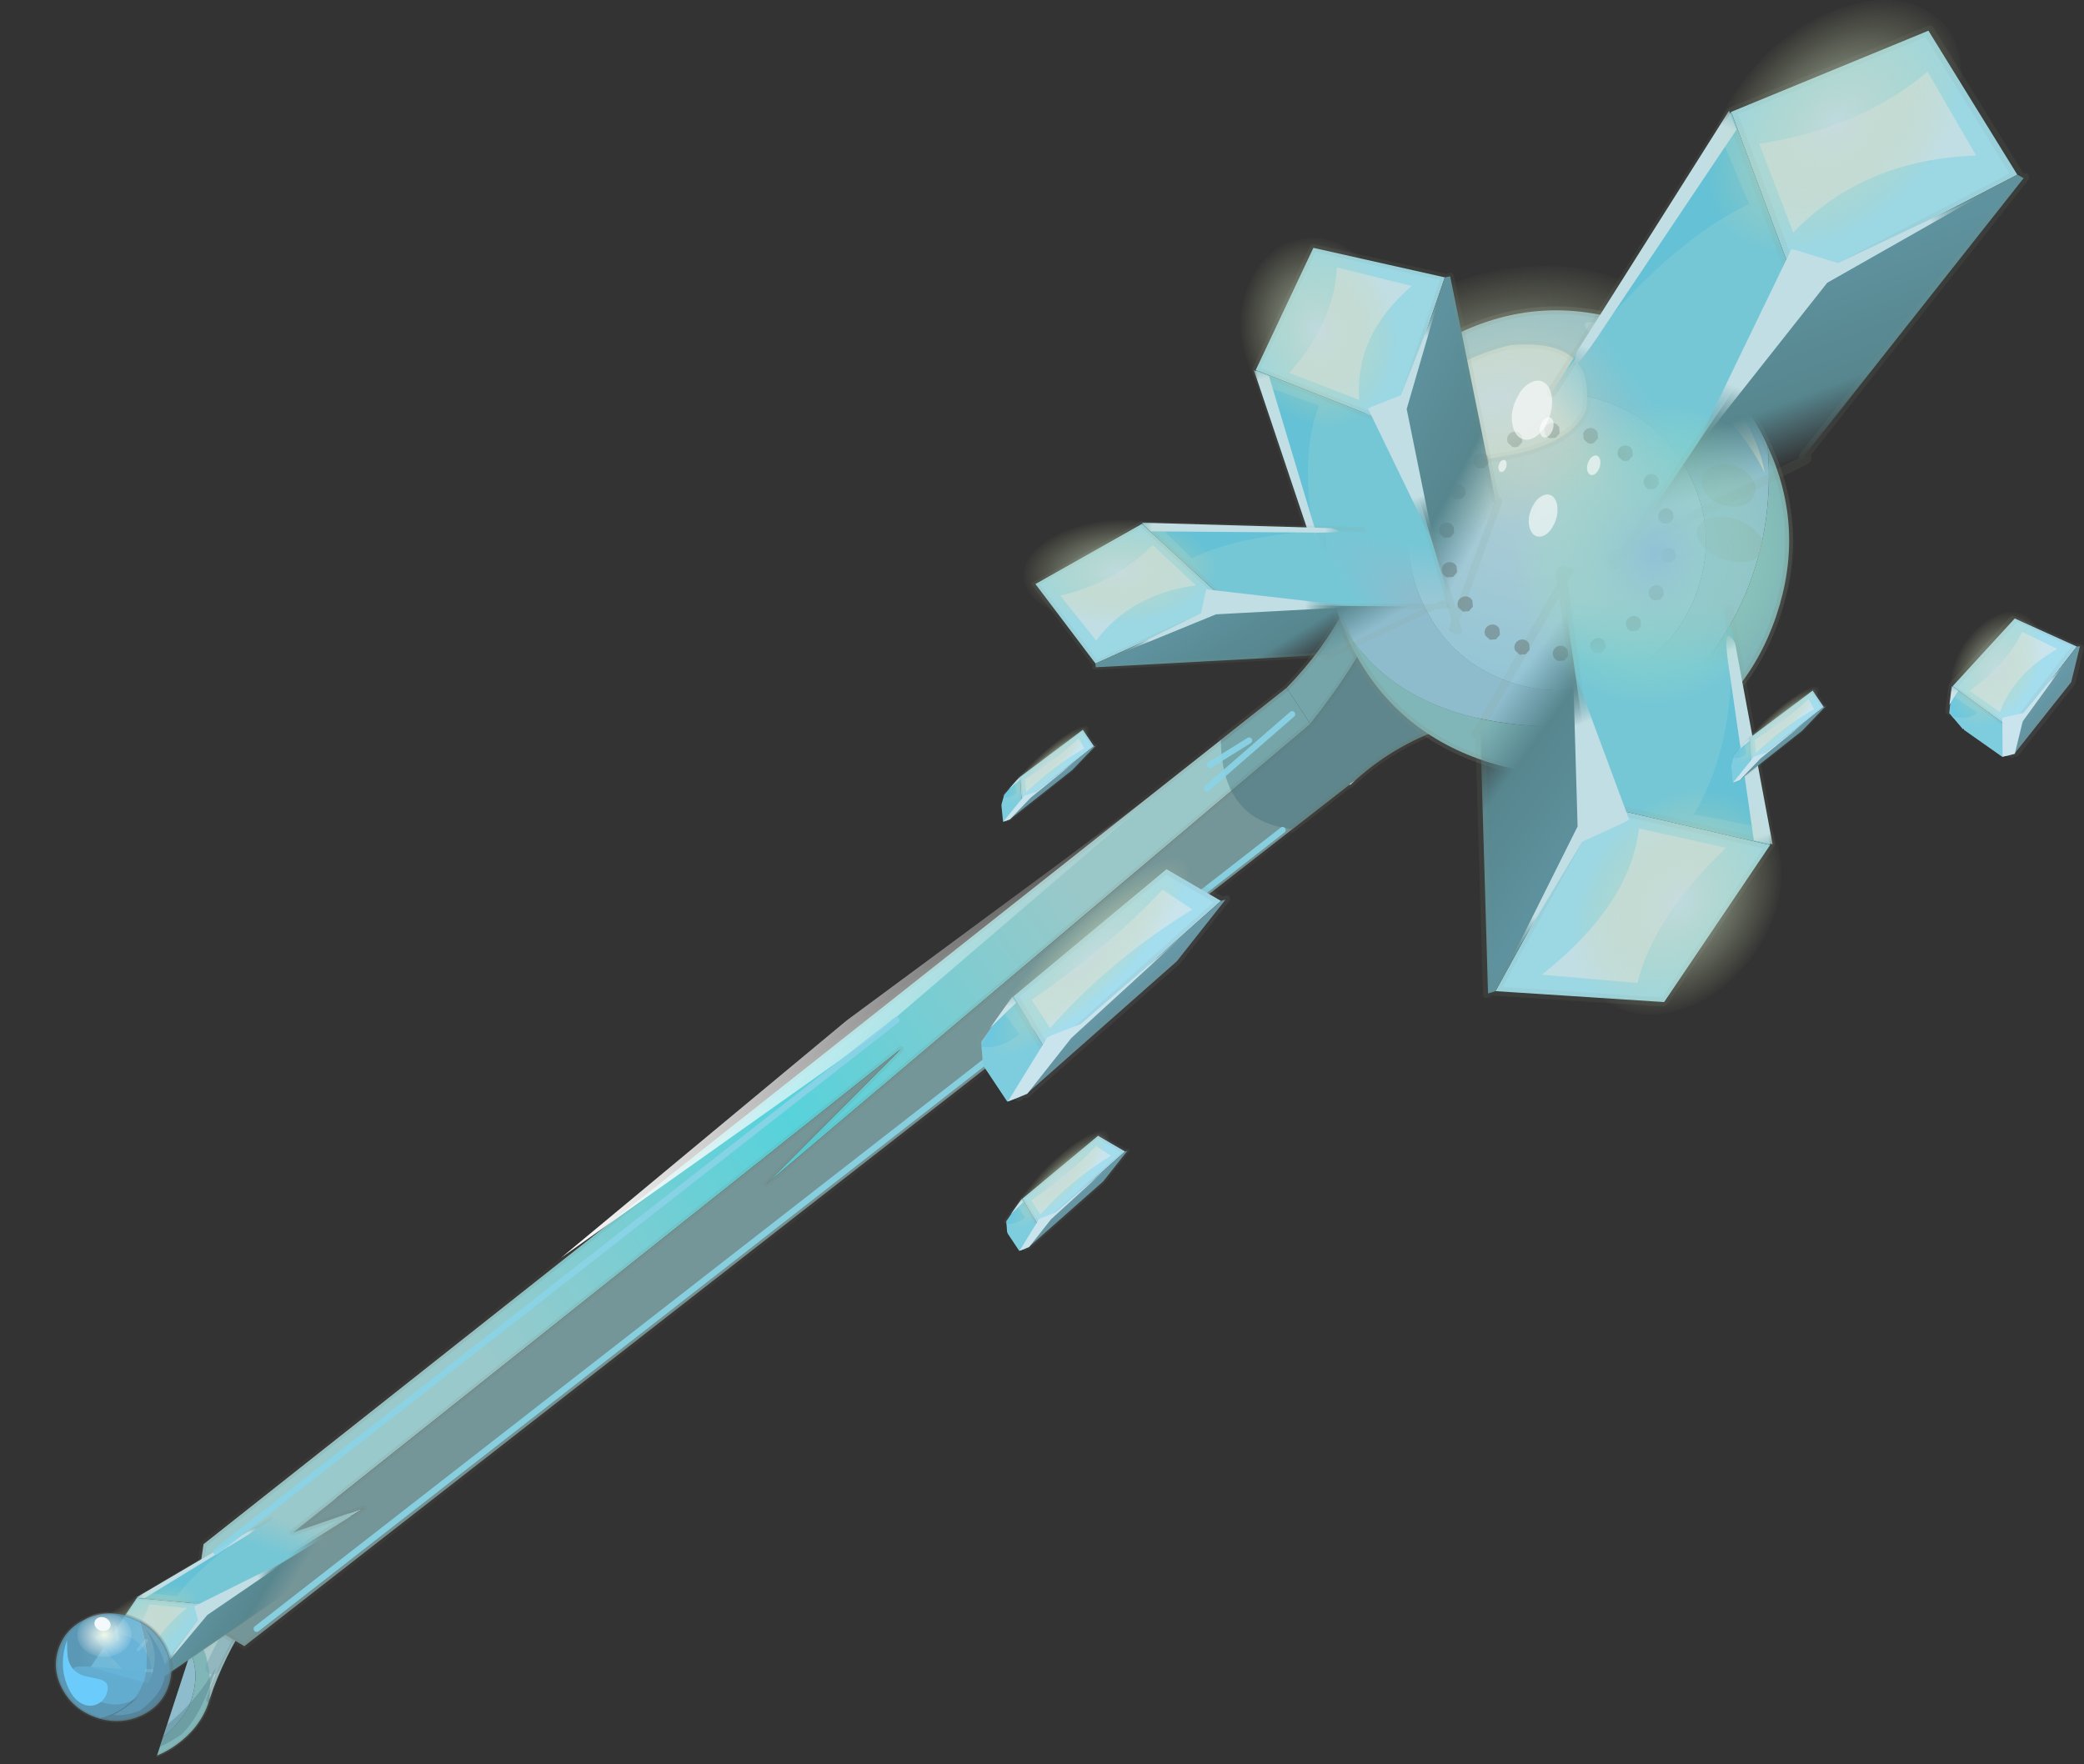<svg viewBox="0 0 336.4 284.75" xmlns="http://www.w3.org/2000/svg" xmlns:xlink="http://www.w3.org/1999/xlink"><rect x="0" y="0" width="336.4" height="284.75" fill="#333333" stroke="none"/><use transform="rotate(18.541 279.011 219.976) scale(.998)" width="299.15" height="392.3" xlink:href="#a"/><defs><g id="a" transform="translate(359.3 152.65)"><use transform="matrix(.866 .5 .56 -.832 -359.28 200.35)" width="78.65" height="78.7" xlink:href="#b"/><use transform="translate(-320.4 -55.1)" width="192.25" height="259.85" xlink:href="#c"/><use transform="translate(-231.26 -152.66) scale(1.187)" width="120.35" height="158.75" xlink:href="#d"/><use transform="matrix(.546 0 0 .5 -321.38 187.9)" width="35.4" height="36.9" xlink:href="#e"/><use transform="matrix(1.293 .227 -.525 1.46 -195.79 11.883)" width="14.3" height="35" xlink:href="#f"/><use transform="matrix(.641 .113 -.26 .723 -190.31 60.864)" width="14.3" height="35" xlink:href="#f"/><use transform="matrix(.333 .234 -.28 .595 -211.68 -.604)" width="14.3" height="35" xlink:href="#f"/><use transform="matrix(.333 .234 -.28 .595 -101.78 -44.154)" width="14.3" height="35" xlink:href="#f"/><use transform="matrix(1.404 .124 .061 .727 -82.371 -65.687)" width="14.3" height="35" xlink:href="#f"/><use transform="matrix(.604 -1.046 .6 .347 -168.55 -58.65)" width="14.6" height="29.15" xlink:href="#g"/></g><g id="b" transform="translate(24.85 11.45)"><clipPath id="i" transform="translate(24.85 11.45)"><use transform="translate(-24.85 -11.45)" width="78.65" height="78.7" xlink:href="#h"/></clipPath><g clip-path="url(#i)"><use transform="translate(-6.528 -6.378) scale(.498)" width="72.4" height="72.1" xlink:href="#j"/><use transform="translate(2 4.4)" width="26.45" height="56.15" xlink:href="#k"/><use transform="matrix(.175 .101 -.248 .43 6.8 -6.903)" width="56" height="56" xlink:href="#l"/><use transform="matrix(.056 -.006 .05 .493 9.83 26.865)" width="56" height="56" xlink:href="#l"/><use transform="translate(15.05 25.6)" width="9" height="25.5" xlink:href="#m"/></g></g><g id="h"><path d="M14.55 21.15q2.7 0 4.6-1.9t1.9-4.6-1.9-4.6-4.6-1.9-4.6 1.9-1.9 4.6 1.9 4.6 4.6 1.9m3.85 45.6-42.75-24.7 34.9-53 42.75 24.7-34.9 53" fill="#c8dbdd" fill-rule="evenodd" transform="translate(24.85 11.45)"/><path d="m18.4 66.75-42.75-24.7 34.9-53 42.75 24.7-34.9 53" fill="none" stroke="#2f4244" stroke-linecap="round" stroke-linejoin="round" stroke-opacity=".102" transform="translate(24.85 11.45)"/><path d="M14.55 21.15q-2.7 0-4.6-1.9t-1.9-4.6 1.9-4.6 4.6-1.9 4.6 1.9 1.9 4.6-1.9 4.6-4.6 1.9" fill="none" stroke="#2f4244" stroke-linecap="round" stroke-linejoin="round" stroke-opacity=".153" transform="translate(24.85 11.45)"/></g><g id="j" transform="translate(13.1 12.8)"><use transform="translate(-.5 -.5)" width="59.8" height="59.8" xlink:href="#n"/><use transform="matrix(.339 .449 -.704 .532 26.316 -12.816)" width="56" height="56" xlink:href="#o"/><use transform="translate(23.85 1.2)" width="27.75" height="11.45" xlink:href="#p"/></g><g id="n"><path d="M50.9 9.35q6.35 14.8.85 29.6-6.4 11.7-17 13.4Q17 57.4 6.45 47.8 0 39.95 0 29.4 0 17.2 8.6 8.6T29.4 0t20.8 8.6l.7.75M48.25 29.4q0-7.8-5.55-13.35-5.5-5.55-13.3-5.55t-13.35 5.55T10.5 29.4t5.55 13.3q5.55 5.55 13.35 5.55t13.3-5.55q5.55-5.5 5.55-13.3" fill="#8ebccc" fill-rule="evenodd" transform="translate(.5 .5)"/><path d="M48.25 29.4q0 7.8-5.55 13.3-5.5 5.55-13.3 5.55T16.05 42.7q-5.55-5.5-5.55-13.3t5.55-13.35T29.4 10.5t13.3 5.55q5.55 5.55 5.55 13.35" fill="url(#q)" fill-rule="evenodd" transform="translate(.5 .5)"/><path d="M6.45 47.8q10.55 9.6 28.3 4.55 10.6-1.7 17-13.4 5.5-14.8-.85-29.6 7.9 8.35 7.9 20.05 0 12.2-8.6 20.8t-20.8 8.6-20.8-8.6l-2.15-2.4" fill="#80b6b8" fill-rule="evenodd" transform="translate(.5 .5)"/><path d="m50.9 9.35-.7-.75Q41.6 0 29.4 0T8.6 8.6 0 29.4q0 10.55 6.45 18.4l2.15 2.4q8.6 8.6 20.8 8.6t20.8-8.6 8.6-20.8q0-11.7-7.9-20.05z" fill="none" stroke="#85907e" stroke-linecap="round" stroke-linejoin="round" stroke-opacity=".2" transform="translate(.5 .5)"/><path d="m4.25 27.05.5-.8q.25-12 11-18.7Q25.8 3.15 27.5 12.3q-.65 8.25-23.25 14.75" fill="#c8dbdd" fill-rule="evenodd" transform="translate(.5 .5)"/><path d="m4.25 27.05.5-.8q.25-12 11-18.7Q25.8 3.15 27.5 12.3q-.65 8.25-23.25 14.75z" fill="none" stroke="#858f7e" stroke-linecap="round" stroke-linejoin="round" stroke-opacity=".102" transform="translate(.5 .5)"/><path d="m42.45 21.9-.3.7-.7.3q-.4 0-.7-.3t-.3-.7.3-.7.7-.3.7.3l.3.7M44 25.85l.3.7-.3.7-.7.3-.7-.3q-.3-.3-.3-.7t.3-.7.7-.3.7.3m.1 5 .3.7-.3.7-.7.3q-.4 0-.7-.3t-.3-.7.3-.7.7-.3.7.3m-2.9 4.65q.3-.3.7-.3t.7.3l.3.7-.3.7-.7.3q-.4 0-.7-.3t-.3-.7.3-.7M29.8 14.55l.3.7-.3.7q-.3.3-.7.3l-.7-.3-.3-.7q0-.4.3-.7t.7-.3.7.3m-6.25.95q.3-.3.7-.3t.7.3l.3.7-.3.7-.7.3q-.4 0-.7-.3t-.3-.7.3-.7m-2.75 3.95q-.3.3-.7.3l-.7-.3q-.3-.3-.3-.7t.3-.7.7-.3.7.3l.3.7-.3.7m16.8-1.8q.3-.3.7-.3t.7.3l.3.7-.3.7-.7.3q-.4 0-.7-.3t-.3-.7.3-.7m-4.3-2.4q.3-.3.7-.3t.7.3l.3.7-.3.7q-.3.3-.7.3l-.7-.3q-.3-.3-.3-.7t.3-.7M16.2 22q.3-.3.7-.3t.7.3l.3.7-.3.7-.7.3q-.4 0-.7-.3t-.3-.7.3-.7m.15 5.4-.3.7-.7.3q-.4 0-.7-.3t-.3-.7.3-.7.7-.3l.7.3.3.7m-1.5 4.4q.3-.3.7-.3t.7.3l.3.7-.3.7-.7.3-.7-.3q-.3-.3-.3-.7t.3-.7m2.65 4.35q.4 0 .7.3l.3.7-.3.7-.7.3q-.4 0-.7-.3t-.3-.7.3-.7.7-.3m2.6 3.8q.3-.3.7-.3t.7.3l.3.7-.3.7-.7.3-.7-.3q-.3-.3-.3-.7t.3-.7m6.1 3-.3.7-.7.3-.7-.3q-.3-.3-.3-.7t.3-.7.7-.3.7.3l.3.7m3.9-.1.3.7-.3.7-.7.3-.7-.3q-.3-.3-.3-.7t.3-.7.7-.3.7.3m7.7-3.25q.3-.3.7-.3t.7.3l.3.7-.3.7-.7.3q-.4 0-.7-.3t-.3-.7.3-.7M35 42.05l.3.7-.3.7-.7.3q-.4 0-.7-.3t-.3-.7.3-.7.7-.3.7.3" fill="#6c7f81" fill-opacity=".6" fill-rule="evenodd" transform="translate(.5 .5)"/><path d="M45.75 22.1q0-1.1 1.3-1.85 1.3-.8 3.1-.8t3.1.8q1.3.75 1.3 1.85t-1.3 1.9q-1.3.75-3.1.75t-3.1-.75q-1.3-.8-1.3-1.9m2-9.05q1.45 0 2.5.75 1 .75 1 1.85t-1 1.85q-1.05.75-2.5.75t-2.45-.75q-1.05-.75-1.05-1.85t1.05-1.85q1-.75 2.45-.75" fill="#88adac" fill-opacity=".502" fill-rule="evenodd" transform="translate(.5 .5)"/></g><g id="k"><path d="M17.35 51.05H17l.35-.05v.05" fill="#8ebccc" fill-rule="evenodd" transform="translate(-2 -4.4)"/><path d="M2.5 22.9q13.45 10.9 24.25 0-8.4 13.1-9.4 28.1l-.35.05h.35l.05-.05 4.25 1.7q.8 6.85-7.25 7.35-7.05-.65-7.15-7.5l4.6-1.65q.5-15.55-9.35-28" fill="url(#u)" fill-rule="evenodd" transform="translate(-2 -4.4)"/><path d="M2.5 22.9q9.85 12.45 9.35 28l-4.6 1.65q.1 6.85 7.15 7.5 8.05-.5 7.25-7.35L17.4 51h-.05v.05H17l.35-.05q1-15 9.4-28.1" fill="none" stroke="#2f4244" stroke-linecap="round" stroke-linejoin="round" stroke-opacity=".153" transform="translate(-2 -4.4)"/><path d="M5.85 26.8q5.5 1.65 6.5 10.2l1.4 12.45q-2.4-12.9-7.9-22.65" fill="#c8dbdd" fill-opacity=".6" fill-rule="evenodd" transform="translate(-2 -4.4)"/><path d="M28.45 15.75q-.4 4.55-5.25 11.5 4.65-11.4.9-22.85 4 4.55 4.35 11.35" fill="#517b87" fill-opacity=".4" fill-rule="evenodd" transform="translate(-2 -4.4)"/></g><g id="c" transform="translate(16.15 .5)"><use transform="translate(-.5 -.5)" width="176.6" height="243.15" xlink:href="#x"/><use transform="matrix(.363 .275 .511 -.675 -16.148 250.97)" width="30.45" height="57.05" xlink:href="#y"/><use transform="translate(1.8 44.85)" width="127.45" height="194.5" xlink:href="#z"/></g><g id="x"><path d="M122.05 41.6q7.4-15.35 4.55-30.2l-1.4-6.95-.4-1.65 5.5 8q5.85 11.4-2.75 35.1l-5.5-4.3" fill="#9ac8c9" fill-rule="evenodd" transform="translate(.5 .5)"/><path d="m137.25 52.35-.45.85-.2-.1.75-.9-.1.15M124.8 2.8l-.05-.3-.7-2.3 1.45 2.15-.7.45" fill="#99c9cb" fill-rule="evenodd" transform="translate(.5 .5)"/><path d="m137.4 52.1-.15.25.1-.15.05-.1" fill="#7fa4a6" fill-rule="evenodd" transform="translate(.5 .5)"/><path d="M2.05 240.1 0 228.6l122.05-187 5.5 4.3v.05L67.8 144.4l13.65-27.55-68.35 105.4 9.6-7.4L2.05 240.1l2.25-4.45-2.25 4.45" fill="url(#A)" fill-rule="evenodd" transform="translate(.5 .5)"/><path d="M167.8 29.95q-21.6 6.55-30.4 22.15l-.05.1-.75.9.1.05-125.2 189-9.45-2.05 20.65-25.25-9.6 7.4 68.35-105.4L67.8 144.4l59.75-98.45v-.05q8.6-23.7 2.75-35.1l-5.5-8 .7-.45q2.75 3.95 6 7.45 13.85 14.8 36.3 20.15" fill="#759699" fill-rule="evenodd" transform="translate(.5 .5)"/><path d="m173 29.6 2.6 1.85-2.25-.35-5.55-1.15q-21.6 6.55-30.4 22.15l-.15.25-.45.85m-.1-.05-125.2 189-9.45-2.05L0 228.6l122.05-187q7.4-15.35 4.55-30.2l-1.4-6.95-.4-1.65-.05-.3-.7-2.3q-.15-.3-.25-.15l-.1 1m44.1 28.9 2.3-.7q1.8 1.3 3.25 1.85M125.5 2.35 124.05.2m1.45 2.15q2.75 3.95 6 7.45 13.85 14.8 36.3 20.15M127.55 45.9q8.6-23.7 2.75-35.1l-5.5-8m12.55 49.4-.1.15m.1-.15.05-.1m-9.85-6.15L67.8 144.4l13.65-27.55-68.35 105.4 9.6-7.4L2.05 240.1l2.25-4.45" fill="none" stroke="#7a705a" stroke-linecap="round" stroke-linejoin="round" stroke-opacity=".102" transform="translate(.5 .5)"/><path d="m137.25 52.35-.45.85-.2-.1.75-.9-.1.15M124.8 2.8l-.05-.3-.7-2.3 1.45 2.15-.7.45" fill="#99c9cb" fill-rule="evenodd" transform="translate(.5 .5)"/><path d="m137.4 52.1-.15.25.1-.15.05-.1" fill="#7fa4a6" fill-rule="evenodd" transform="translate(.5 .5)"/><path d="M167.8 29.95q-21.6 6.55-30.4 22.15l-.05.1-.75.9.1.05-6.5 9.8q-11.3 2.45-15.55-10l7.4-11.35q7.4-15.35 4.55-30.2l-1.4-6.95-.4-1.65.7-.45q2.75 3.95 6 7.45 13.85 14.8 36.3 20.15m-43-27.15 5.5 8-5.5-8" fill="#406e7a" fill-opacity=".4" fill-rule="evenodd" transform="translate(.5 .5)"/><path d="m167.8 29.95 2.3-.7q1.8 1.3 3.25 1.85l2.25.35-2.6-1.85m.35 1.5-5.55-1.15q-21.6 6.55-30.4 22.15l-.15.25-.45.85m-.1-.05-6.5 9.8m-15.55-10 7.4-11.35q7.4-15.35 4.55-30.2l-1.4-6.95-.4-1.65-.05-.3-.7-2.3q-.15-.3-.25-.15l-.1 1m1.8 1.3L124.05.2m6.25 10.6-5.5-8m.7-.45q2.75 3.95 6 7.45 13.85 14.8 36.3 20.15M137.35 52.2l.05-.1m-.05.1-.1.15" fill="none" stroke="#7a705a" stroke-linecap="round" stroke-linejoin="round" stroke-opacity=".102" transform="translate(.5 .5)"/><path d="m76.7 116.2-36.6 50.1 31.6-51.1 38.25-54.65L76.7 116.2" fill="url(#B)" fill-rule="evenodd" transform="translate(.5 .5)"/></g><g id="y" transform="translate(1.05 1.5)"><use transform="translate(-.5 -.5)" width="29.9" height="56.05" xlink:href="#C"/><use transform="matrix(.373 0 0 .459 -1.04 -1.5)" width="56" height="56" xlink:href="#o"/></g><g id="C"><path d="m27.75 7.5-10.4 17.8-.35.5L0 14.75 11 0l16.75 7.5" fill="#9cd7e4" fill-rule="evenodd" transform="translate(.5 .5)"/><path d="m17.4 25.8 2.5 27.75-.65 1.05-15.9-10.05.15-.25L0 14.75 17 25.8h.4" fill="url(#D)" fill-rule="evenodd" transform="translate(.5 .5)"/><path d="M27.75 7.5h.75v31.05l.4.25-9 14.75-2.5-27.75-.05-.5 10.4-17.8" fill="url(#E)" fill-rule="evenodd" transform="translate(.5 .5)"/><path d="m27.75 7.5-10.4 17.8.05.5 2.5 27.75 9-14.75m-.4-.25V7.5M0 14.75 11 0l16.75 7.5m-10.4 17.8-.35.5L0 14.75 3.5 44.3m15.75 10.3.65-1.05.1 1.5-.75-.45" fill="none" stroke="#869387" stroke-linecap="round" stroke-linejoin="round" stroke-opacity=".102" transform="translate(.5 .5)"/><path d="m.3 16.85 7.2 4.35Q3 28.1 3.25 42.05L.3 16.85" fill="#64c1d6" fill-rule="evenodd" transform="translate(.5 .5)"/><path d="m13.6 3.25 9.5 4.5q-9 5.05-10.1 13.8l-8.6-5.5q7.35-5.5 9.2-12.8" fill="#c1dee4" fill-rule="evenodd" transform="translate(.5 .5)"/><path d="m18.7 22.05 7.55-11.65-7.15 13.65v18h-.25l-4.9-19.1.55-.15 4.2-.75" fill="url(#F)" fill-rule="evenodd" transform="translate(.5 .5)"/><path d="m2.9 40.05-3.15-25.3L1.6 15.9l1.9 20.55q.75 6.95-.6 3.6" fill="url(#G)" fill-rule="evenodd" transform="translate(.5 .5)"/></g><g id="d" transform="translate(1.65 2.45)"><use transform="translate(22.884 39.455) scale(1.07)" width="72.4" height="72.1" xlink:href="#j"/><use transform="rotate(-30 122 6.914)" width="30.45" height="57.05" xlink:href="#y"/><use transform="matrix(.248 .625 .941 -.373 -1.671 105.7)" width="30.45" height="57.05" xlink:href="#y"/><use transform="matrix(-1.153 .83 -.393 -1.067 116.55 131.03)" width="30.45" height="57.05" xlink:href="#y"/><use transform="matrix(1.293 .227 -.525 1.46 79.33 -2.429)" width="30.45" height="57.05" xlink:href="#y"/><use transform="translate(60.65 61.85) scale(.503)" width="82.5" height="80" xlink:href="#H"/></g><g id="e" transform="translate(.05 2)"><use transform="translate(-.05 -.5)" width="35.4" height="35.4" xlink:href="#K"/><use transform="matrix(.866 -.5 .43 .745 1.4 6.2)" width="16.4" height="16.4" xlink:href="#L"/><use transform="translate(8.05 2.9)" width="4.85" height="4.4" xlink:href="#M"/></g><g id="N"><path d="M28.6 17.65q0 4.8-3.35 8.15t-8.15 3.35q-4.75 0-8.1-3.35t-2.8-4.45q.5-1.15 13.65-4.45Q8.3 10.25 9 9.55q3.35-3.35 8.1-3.35 4.8 0 8.15 3.35t3.35 8.1" fill="#64b1d7" fill-opacity=".8" fill-rule="evenodd" transform="translate(.5 .5)"/><path d="M20.1.25q5.25.8 9.25 4.8Q34.4 10.1 34.4 17.2t-5.05 12.15Q24.7 34 18.25 34.4 34.75 21.9 20.1.25" fill="#5f98b4" fill-opacity=".8" fill-rule="evenodd" transform="translate(.5 .5)"/><path d="M18.25 34.4H17.2q-7.1 0-12.15-5.05T0 17.2 5.05 5.05 17.2 0l2.9.25Q34.75 21.9 18.25 34.4" fill="#64b1d7" fill-opacity=".8" fill-rule="evenodd" transform="translate(.5 .5)"/><path d="M20.1.25q5.25.8 9.25 4.8Q34.4 10.1 34.4 17.2t-5.05 12.15Q24.7 34 18.25 34.4H17.2q-7.1 0-12.15-5.05T0 17.2 5.05 5.05 17.2 0z" fill="none" stroke="#5f645f" stroke-linecap="round" stroke-linejoin="round" stroke-opacity=".251" transform="translate(.5 .5)"/><path d="m26.7 14.85 3.1-.95m-7.35-4.65L23.9 5.6m-8.15 2.65-1.7-3.7" fill="none" stroke="#bee7fb" stroke-linecap="round" stroke-linejoin="round" stroke-opacity=".2" transform="translate(.5 .5)"/><path d="M1.55 13.9h.1q1.35 4.35 2 5.4 2 3.6 6 3.6l2.4-.3 2.5-.3q1.5 0 2.2.6 1 .85 1 3.1t-1.4 3.9q-1.5 1.8-3.8 1.8-3.55 0-7-4.6-4-5.35-4-13.2" fill="#6bcbfb" fill-rule="evenodd" transform="translate(.5 .5)"/><path d="M28.6 16.4q.45-8.35-5.9-14.15 3.5 2.25 6.8 6.15l.35.35q5.45 7.4 0 17.1L28.5 28q-3.8 3.25-6.9 3.85 6.5-7.15 7-15.45" fill="#5f98b4" fill-rule="evenodd" transform="translate(.5 .5)"/></g><g id="f" transform="translate(1.05 10.6)"><use transform="translate(-1.05 -5.9)" width="14.3" height="30.3" xlink:href="#Q"/><use transform="matrix(.174 -.163 0 .459 -1.026 -1.492)" width="56" height="56" xlink:href="#o"/></g><g id="Q"><path d="M-.55 14.3 4.6-5.25l7.8.2L7.55 17.3l-.15.65-7.95-3.65" fill="#a4dded" fill-rule="evenodd" transform="translate(1.05 5.9)"/><path d="m12.4-5.05.35-.35v8.2L8.3 22.7l-.45.65-.25-5.6-.05-.45L12.4-5.05" fill="url(#R)" fill-rule="evenodd" transform="translate(1.05 5.9)"/><path d="M7.85 23.35 7 24.4l-5.05-2.1-.05-.2-.1.15-2-2.1-.35-5.85 7.95 3.65.2-.2.25 5.6" fill="url(#S)" fill-rule="evenodd" transform="translate(1.05 5.9)"/><path d="M-.55 14.3 4.6-5.25l7.8.2m.35-.35v8.2L8.3 22.7m-8.5-2.55-.35-5.85 7.95 3.65.15-.65L12.4-5.05m-4.8 22.8-.05-.45m.05.45.25 5.6" fill="none" stroke="#8e9990" stroke-linecap="round" stroke-linejoin="round" stroke-opacity=".102" transform="translate(1.05 5.9)"/><path d="m.3 20.75-.05-.1.25.25-.2-.15m2.65-3.25Q2.4 19.8.2 20.6L-.25 19l-.15-2.75 3.35 1.25" fill="#6cc7df" fill-rule="evenodd" transform="translate(1.05 5.9)"/><path d="M10.25-2.8q-4.2 9-4.75 18.2l-4-1.7Q4.95 4.95 5.8-3.15l4.45.35" fill="#c9e4ed" fill-rule="evenodd" transform="translate(1.05 5.9)"/><path d="M8.2 13.45 11.7-1.5 8.35 15.25v7.4l-1.3 1.7-1.1-7.95.25-.4 2-2.55" fill="url(#T)" fill-rule="evenodd" transform="translate(1.05 5.9)"/><path d="m-.65 14.4.85.35-.6 3.7-.25-4.05" fill="url(#U)" fill-rule="evenodd" transform="translate(1.05 5.9)"/></g><g id="g"><use transform="translate(7.15)" width="7.45" height="10.5" xlink:href="#V"/><use transform="translate(10.95 22.65) scale(.333)" width="7.45" height="10.5" xlink:href="#V"/><use transform="translate(0 21.65) scale(.714)" width="7.45" height="10.5" xlink:href="#V"/><use transform="translate(9.55 8.7) scale(.343)" width="7.45" height="10.5" xlink:href="#V"/><use transform="translate(2.2 9.35) scale(.206)" width="7.45" height="10.5" xlink:href="#V"/></g><radialGradient id="q" cx="0" cy="0" r="819.2" gradientTransform="translate(23.75 21.25) scale(.034)" gradientUnits="userSpaceOnUse"><stop stop-color="#b1ced5" offset="0"/><stop stop-color="#94c5d5" offset="1"/></radialGradient><radialGradient id="s" cx="0" cy="0" r="819.2" gradientTransform="scale(.035)" gradientUnits="userSpaceOnUse"><stop stop-color="#c8dbdd" stop-opacity=".8" offset="0"/><stop stop-color="#c7d297" stop-opacity="0" offset="1"/></radialGradient><radialGradient id="w" cx="0" cy="0" r="819.2" gradientTransform="scale(.035)" gradientUnits="userSpaceOnUse"><stop stop-color="#c8d183" stop-opacity=".8" offset="0"/><stop stop-color="#c7d297" stop-opacity="0" offset="1"/></radialGradient><radialGradient id="F" cx="0" cy="0" r="819.2" gradientTransform="translate(17 24.5) scale(.022)" gradientUnits="userSpaceOnUse"><stop stop-color="#c1dee4" offset="0"/><stop stop-color="#c1dee4" offset=".647"/><stop stop-color="#57848e" stop-opacity="0" offset=".992"/></radialGradient><radialGradient id="G" cx="0" cy="0" r="819.2" gradientTransform="translate(1.5 27.8) scale(.022)" gradientUnits="userSpaceOnUse"><stop stop-color="#c1dee4" offset="0"/><stop stop-color="#c1dee4" offset=".647"/><stop stop-color="#57848e" stop-opacity="0" offset=".992"/></radialGradient><radialGradient id="J" cx="0" cy="0" r="819.2" gradientTransform="matrix(.046 0 0 .05 41.25 40)" gradientUnits="userSpaceOnUse"><stop stop-color="#91c1d7" offset="0"/><stop stop-color="#a0e9b6" stop-opacity="0" offset="1"/></radialGradient><radialGradient id="P" cx="0" cy="0" r="819.2" gradientTransform="matrix(.011 0 0 .011 8.2 8.2)" gradientUnits="userSpaceOnUse"><stop stop-color="#f0f8e6" offset="0"/><stop stop-color="#f4f9fb" stop-opacity="0" offset="1"/></radialGradient><radialGradient id="T" cx="0" cy="0" r="819.2" gradientTransform="matrix(.01 -.009 0 .022 7.4 16.65)" gradientUnits="userSpaceOnUse"><stop stop-color="#c9e4ed" offset="0"/><stop stop-color="#c9e4ed" offset=".647"/><stop stop-color="#5f8a97" stop-opacity="0" offset=".992"/></radialGradient><radialGradient id="U" cx="0" cy="0" r="819.2" gradientTransform="matrix(.01 -.009 0 .022 .15 26.7)" gradientUnits="userSpaceOnUse"><stop stop-color="#c9e4ed" offset="0"/><stop stop-color="#c9e4ed" offset=".647"/><stop stop-color="#5f8a97" stop-opacity="0" offset=".992"/></radialGradient><path d="M19.8-19.8Q28-11.6 28 0t-8.2 19.8T0 28t-19.8-8.2T-28 0t8.2-19.8T0-28t19.8 8.2" fill="url(#s)" fill-rule="evenodd" transform="translate(28 28)" id="r"/><path d="M27.5 3.95Q16.85.2 37.45 1.6q10.3 3.95 14.15 11.05-9.25-9.3-24.05-8.25l-.05-.45" fill="url(#t)" fill-rule="evenodd" transform="translate(-23.85 -1.2)" id="p"/><path d="M19.8-19.8Q28-11.6 28 0t-8.2 19.8T0 28t-19.8-8.2T-28 0t8.2-19.8T0-28t19.8 8.2" fill="url(#w)" fill-rule="evenodd" transform="translate(28 28)" id="v"/><path d="M1.1 24.4Q2.15 12.05 7.9 1.1" fill="none" stroke="#75a1b0" stroke-linecap="round" stroke-linejoin="round" stroke-opacity=".463" stroke-width="2.2" id="m"/><path d="M114.25 57.35 119 51.6m-4 9.5 9.25-15.75m4.5 18.25L12.5 238.85M2.3 229.1l77-116.5" fill="none" stroke="#8ad3e6" stroke-linecap="round" stroke-linejoin="round" stroke-opacity=".902" transform="translate(-1.8 -44.85)" id="z"/><path d="M82.5 40q0 16.55-12.15 28.25Q58.35 80 41.25 80 24.1 80 12 68.25 0 56.55 0 40t12-28.3Q24.1 0 41.25 0q17.1 0 29.1 11.7Q82.5 23.45 82.5 40" fill="url(#J)" fill-rule="evenodd" id="I"/><path d="M14 14q-2.4 2.4-5.8 2.4T2.4 14 0 8.2t2.4-5.8T8.2 0 14 2.4t2.4 5.8T14 14" fill="url(#P)" fill-rule="evenodd" id="O"/><path d="M12.15 6.65q-.7.65-1.7.65t-1.7-.65-.7-1.55.7-1.55 1.7-.65 1.7.65q.75.65.75 1.55t-.75 1.55" fill="#f4f9fb" fill-rule="evenodd" transform="translate(-8.05 -2.9)" id="M"/><path d="M3.5.6Q5-.4 6.15.25q1.15.6 1.3 2.45.1 2-.9 4-1 2.1-2.55 3.1-1.55 1.1-2.7.45T0 7.65q-.05-1.9.9-4Q1.9 1.6 3.5.6" fill="#fff" fill-opacity=".6" fill-rule="evenodd" id="W"/><linearGradient id="t" x1="-819.2" x2="819.2" gradientTransform="matrix(.015 0 0 .006 39.75 7.8)" gradientUnits="userSpaceOnUse"><stop stop-color="#adcbcc" offset="0"/><stop stop-color="#c8d9cc" offset="1"/></linearGradient><linearGradient id="u" x1="-819.2" x2="819.2" gradientTransform="matrix(0 -.015 .023 0 14.6 41.45)" gradientUnits="userSpaceOnUse"><stop stop-color="#8ebccc" offset="0"/><stop stop-color="#abcbcc" offset="1"/></linearGradient><linearGradient id="A" x1="-819.2" x2="819.2" gradientTransform="matrix(.045 -.063 .091 .065 58.9 130.5)" gradientUnits="userSpaceOnUse"><stop stop-color="#99c9cb" offset=".031"/><stop stop-color="#57d2db" offset=".522"/><stop stop-color="#9ac8c9" offset=".992"/></linearGradient><linearGradient id="B" x1="-819.2" x2="819.2" gradientTransform="matrix(.043 0 0 .065 75 113.4)" gradientUnits="userSpaceOnUse"><stop stop-color="#fff" offset="0"/><stop stop-color="#fff" stop-opacity="0" offset=".992"/></linearGradient><linearGradient id="D" x1="-819.2" x2="819.2" gradientTransform="matrix(-.006 .014 -.023 -.009 9.95 34.6)" gradientUnits="userSpaceOnUse"><stop stop-color="#76c7d6" offset=".031"/><stop stop-color="#76c7d6" offset=".698"/><stop stop-color="#77c5d6" stop-opacity="0" offset=".992"/></linearGradient><linearGradient id="E" x1="-819.2" x2="819.2" gradientTransform="matrix(.009 .007 -.018 .022 23.4 30.9)" gradientUnits="userSpaceOnUse"><stop stop-color="#5e929e" offset="0"/><stop stop-color="#57868e" offset=".647"/><stop stop-color="#57848e" stop-opacity="0" offset=".992"/></linearGradient><linearGradient id="R" x1="-819.2" x2="819.2" gradientTransform="matrix(.004 .003 -.008 .029 10.4 20.25)" gradientUnits="userSpaceOnUse"><stop stop-color="#6698a7" offset="0"/><stop stop-color="#5f8c97" offset=".647"/><stop stop-color="#5f8a97" stop-opacity="0" offset=".992"/></linearGradient><linearGradient id="S" x1="-819.2" x2="819.2" gradientTransform="matrix(-.003 .016 -.011 .001 4.1 29.8)" gradientUnits="userSpaceOnUse"><stop stop-color="#7ecddf" offset=".031"/><stop stop-color="#7ecddf" offset=".698"/><stop stop-color="#7fcbdf" stop-opacity="0" offset=".992"/></linearGradient><use width="56" height="56" xlink:href="#r" id="o"/><use width="56" height="56" xlink:href="#v" id="l"/><use width="82.5" height="80" xlink:href="#I" id="H"/><use width="35.4" height="35.4" xlink:href="#N" id="K"/><use width="16.4" height="16.4" xlink:href="#O" id="L"/><use width="7.45" height="10.5" xlink:href="#W" id="V"/></defs></svg>